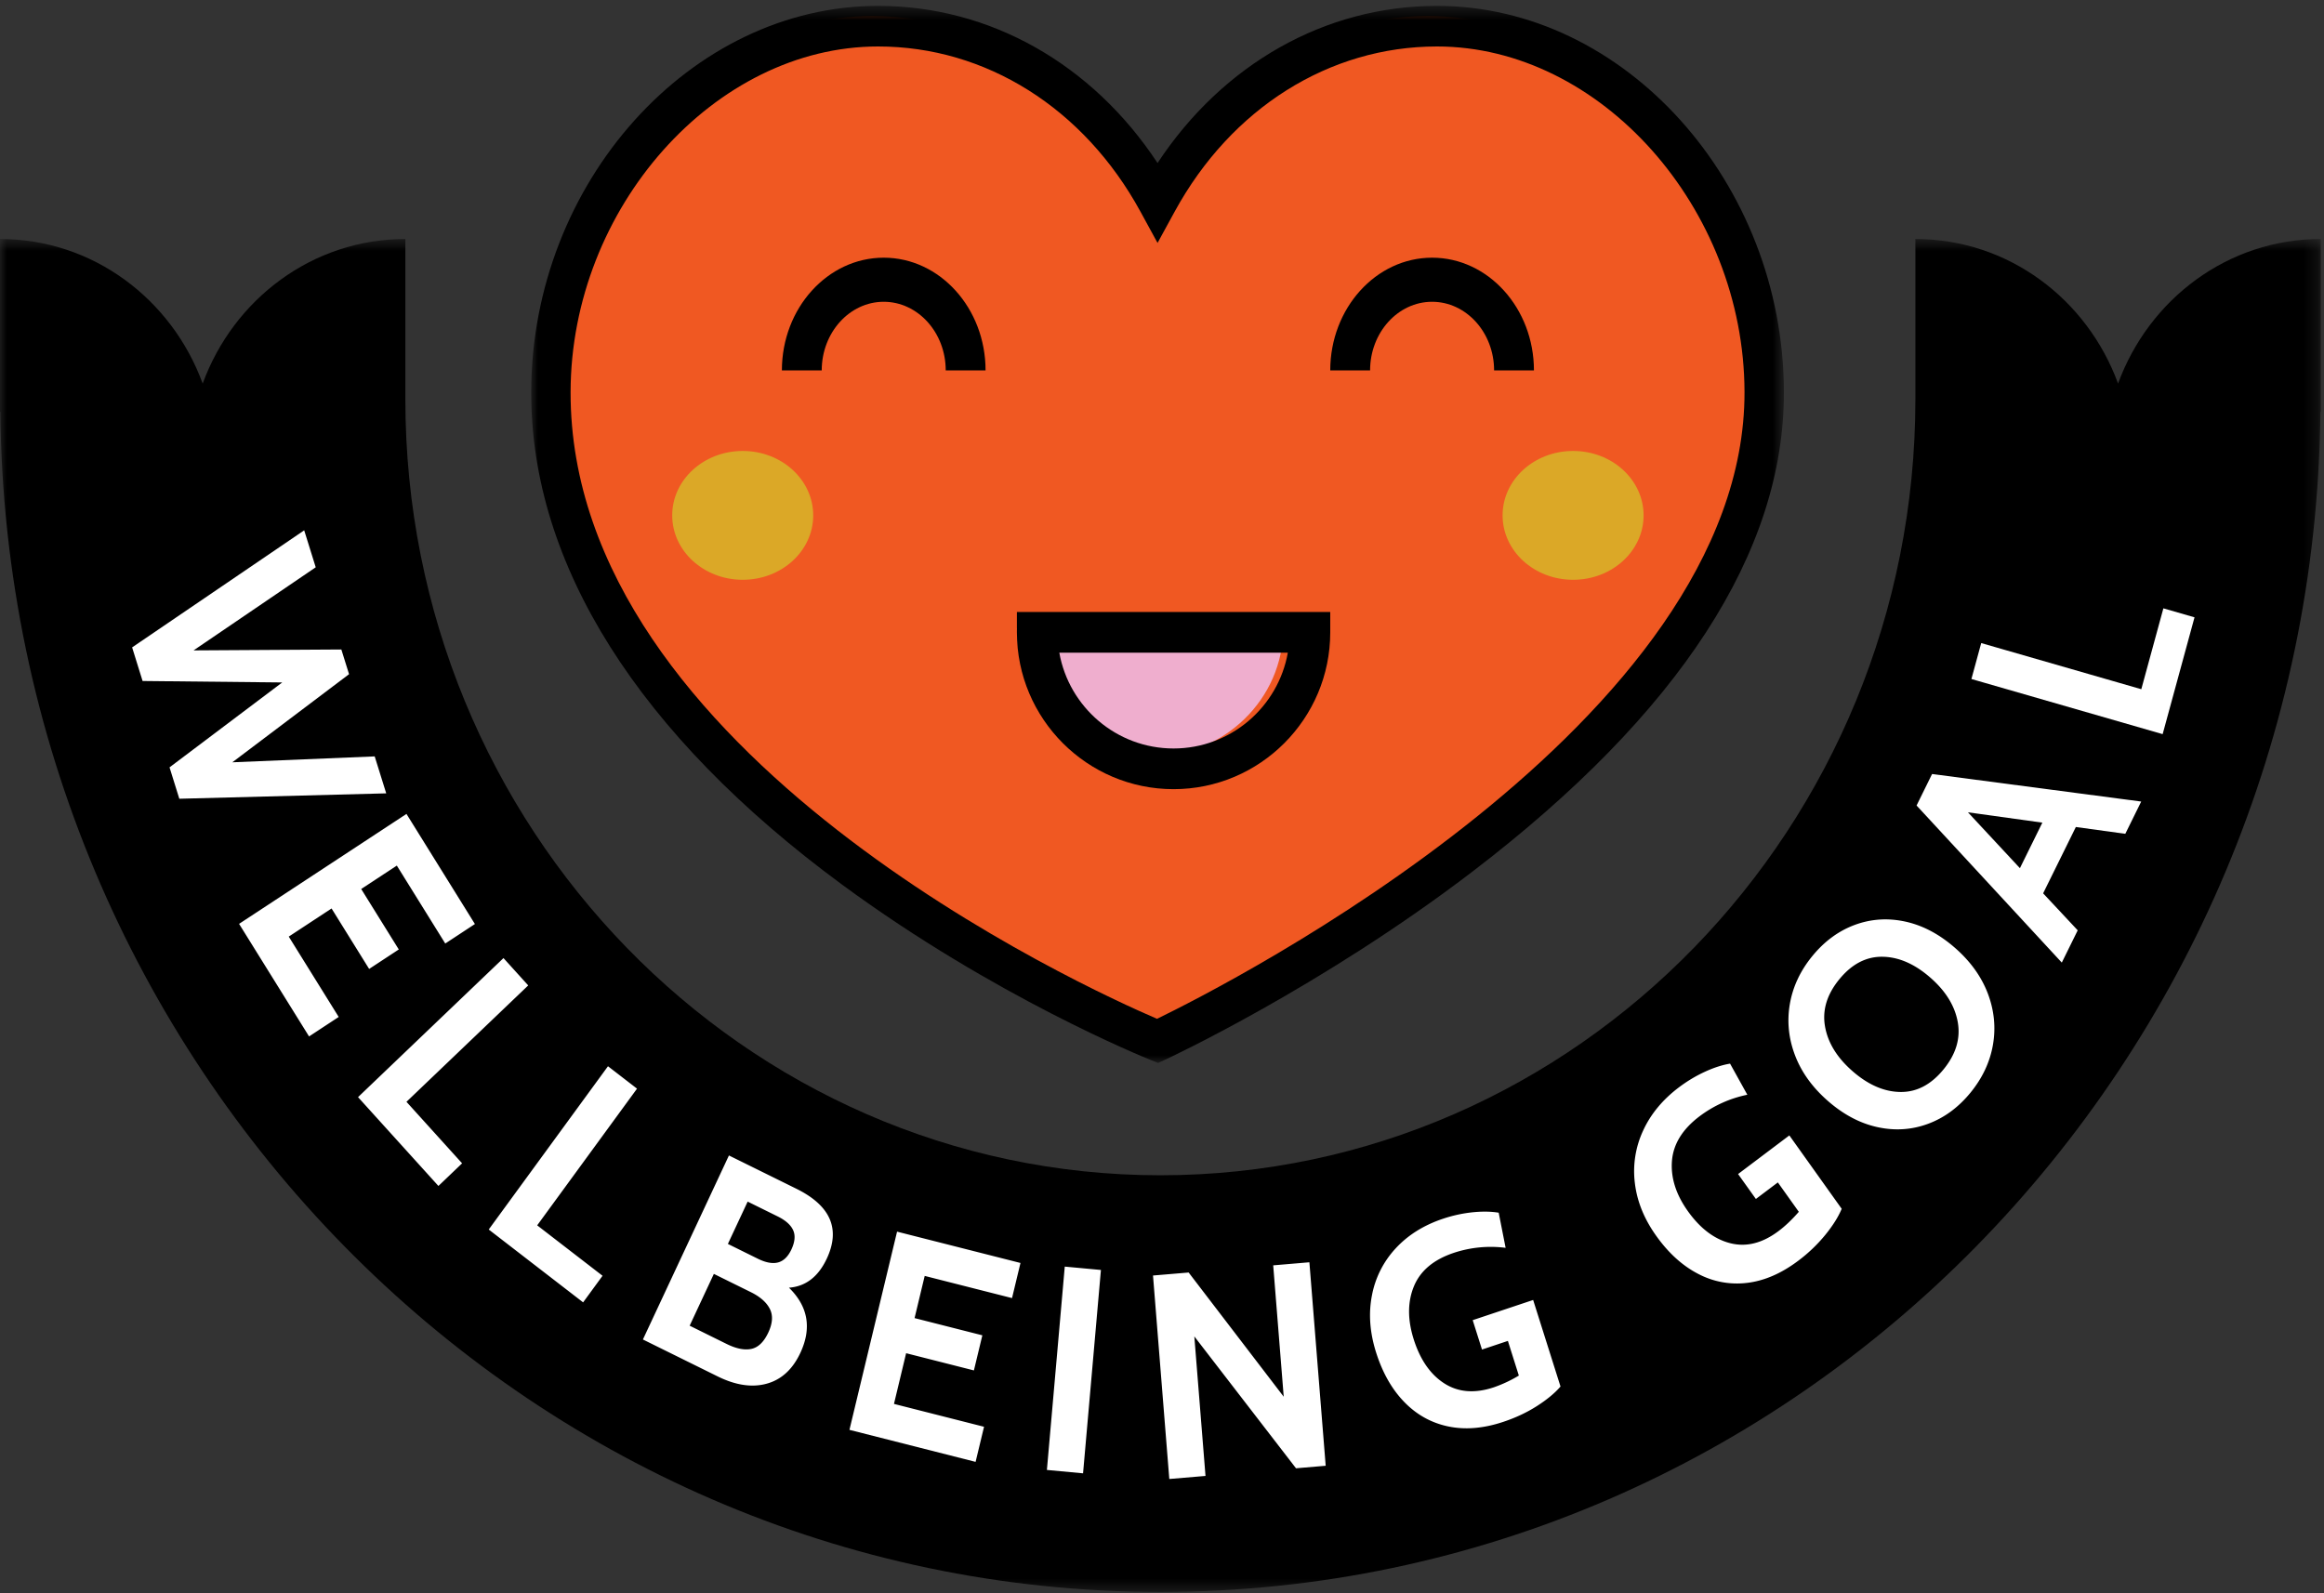 <svg xmlns="http://www.w3.org/2000/svg" xmlns:xlink="http://www.w3.org/1999/xlink" width="175" height="120" viewBox="0 0 175 120">
    <rect x="0" y="0" width="175" height="120" fill="#333333" stroke="none"/>
    <defs>
        <path id="a" d="M0 .442h94.33v79.616H0z"/>
        <path id="c" d="M0 .615h174.754v101.9H0z"/>
    </defs>
    <g fill="none" fill-rule="evenodd">
        <path fill="#F05822" d="M132.024 28.757c-.033-14.362-10.97-27.544-24.5-27.544-8.86 0-16.62 5.287-20.922 13.208C82.299 6.501 74.539 1.213 65.68 1.213c-13.531 0-24.471 13.182-24.5 27.544-.062 30.512 45.422 48.875 45.422 48.875s45.484-21.064 45.422-48.875"/>
        <g transform="translate(40)">
            <mask id="b" fill="#fff">
                <use xlink:href="#a"/>
            </mask>
            <path fill="#000" d="M26.123 3.5C13.815 3.5 2.995 15.66 2.966 29.522 2.91 56.835 41.89 74.488 47.126 76.734c5.21-2.529 44.294-22.353 44.238-47.212C91.334 15.66 80.512 3.5 68.208 3.5c-8.115 0-15.497 4.646-19.75 12.431l-1.293 2.366-1.292-2.367C41.621 8.146 34.237 3.5 26.123 3.5zm21.082 76.558l-.578-.232c-.475-.19-11.74-4.757-23.188-13.178C8.08 55.349-.026 42.509 0 29.516.032 13.756 11.995.442 26.123.442c8.42 0 16.128 4.38 21.042 11.838C52.08 4.823 59.788.442 68.208.442c14.124 0 26.087 13.314 26.123 29.074.026 12.047-7.852 24.194-23.417 36.102-11.427 8.743-23.028 14.126-23.144 14.18l-.565.26z" mask="url(#b)"/>
        </g>
        <path fill="#000" d="M74.214 27.899h-3c0-2.85-2.094-5.17-4.669-5.17-2.574 0-4.668 2.32-4.668 5.17h-3c0-4.682 3.44-8.491 7.668-8.491 4.229 0 7.669 3.81 7.669 8.49M115.507 27.899h-3c0-2.85-2.094-5.17-4.669-5.17-2.574 0-4.669 2.32-4.669 5.17h-3c0-4.682 3.441-8.491 7.67-8.491 4.228 0 7.668 3.81 7.668 8.49"/>
        <path fill="#EFAECE" d="M96.63 47.307c0 5.36-4.49 9.704-10.028 9.704s-10.028-4.344-10.028-9.704H96.63z"/>
        <path fill="#000" d="M79.768 49.157c.726 4.096 4.307 7.216 8.603 7.216 4.296 0 7.878-3.12 8.604-7.216H79.768zm8.603 10.28c-6.505 0-11.797-5.3-11.797-11.812v-1.531h23.595v1.531c0 6.513-5.293 11.812-11.798 11.812z"/>
        <path fill="#DBA827" d="M61.236 38.816c0 2.68-2.376 4.852-5.309 4.852-2.932 0-5.309-2.173-5.309-4.852 0-2.68 2.377-4.852 5.31-4.852 2.932 0 5.308 2.172 5.308 4.852M123.765 38.816c0 2.68-2.376 4.852-5.309 4.852-2.933 0-5.309-2.173-5.309-4.852 0-2.68 2.376-4.852 5.31-4.852 2.932 0 5.308 2.172 5.308 4.852"/>
        <g transform="translate(0 17.385)">
            <mask id="d" fill="#fff">
                <use xlink:href="#c"/>
            </mask>
            <path fill="#000" d="M174.754.615c-6.993 0-12.94 4.533-15.261 10.89-2.32-6.357-8.268-10.89-15.262-10.89v12.064c0 32.232-25.504 58.454-56.854 58.454-31.35 0-56.853-26.222-56.853-58.454V.615c-6.994 0-12.942 4.533-15.262 10.89C12.942 5.148 6.993.615 0 .615v13.013h.024c.498 49.098 39.483 88.887 87.353 88.887s86.854-39.79 87.354-88.887h.023V.615z" mask="url(#d)"/>
        </g>
        <path fill="#FFF" d="M22.906 39.943l.868 2.783-9.199 6.26 11.129-.068.58 1.86-8.79 6.636 10.721-.444.868 2.783-15.58.406-.737-2.364 8.485-6.395-10.514-.11-.788-2.531zM30.607 61.302l5.154 8.293-2.232 1.468-3.647-5.869-2.683 1.763 2.83 4.553-2.232 1.467-2.83-4.554-3.223 2.119 3.761 6.052-2.232 1.467-5.27-8.479zM37.913 72.16l1.863 2.059-9.169 8.766 4.19 4.633-1.783 1.705-6.053-6.69zM45.782 80.306l2.186 1.688-7.517 10.295 4.922 3.798-1.463 2.003-7.108-5.487zM54.81 93.689l2.253 1.113c.604.298 1.114.391 1.529.28.415-.112.75-.438 1.003-.979.264-.568.31-1.05.13-1.447-.178-.396-.569-.745-1.172-1.043L56.3 90.501l-1.49 3.188zm1.77 7.906c.517-.11.942-.522 1.276-1.235.326-.7.363-1.294.11-1.785-.252-.49-.725-.907-1.418-1.25l-2.793-1.379-1.823 3.901 2.793 1.38c.719.353 1.336.477 1.855.368zm3.688.298c-.58 1.24-1.423 2.015-2.53 2.32-1.107.307-2.342.123-3.702-.549l-5.624-2.778 6.478-13.86 5.084 2.51c2.567 1.27 3.33 3.02 2.288 5.251-.641 1.373-1.593 2.106-2.852 2.198 1.441 1.411 1.728 3.047.858 4.908zM67.55 92.764l9.293 2.359-.636 2.645-6.576-1.67-.763 3.177 5.104 1.297-.636 2.644-5.104-1.296-.915 3.818 6.782 1.722-.636 2.644-9.499-2.412zM80.178 95.397l2.723.253-1.345 15.316-2.723-.254zM86.823 96.068l2.684-.226 7.159 9.356-.792-9.896 2.725-.231 1.227 15.326-2.235.19-7.657-9.933.842 10.509-2.726.23zM109.055 107.435c-1.275-.266-2.379-.88-3.31-1.839-.933-.959-1.64-2.205-2.125-3.737-.475-1.505-.579-2.937-.311-4.296a7.137 7.137 0 0 1 1.79-3.543c.925-1.002 2.114-1.744 3.563-2.229a10.459 10.459 0 0 1 2.206-.483c.74-.076 1.402-.067 1.986.03l.521 2.644a8.827 8.827 0 0 0-3.9.378c-1.519.508-2.519 1.347-3.003 2.516-.484 1.17-.49 2.5-.02 3.991.489 1.546 1.258 2.656 2.31 3.329 1.051.672 2.295.77 3.731.29a9.98 9.98 0 0 0 1.878-.882l-.825-2.611-1.95.651-.7-2.214 4.552-1.52 2.06 6.518c-.427.497-1.018.986-1.772 1.469-.754.483-1.598.88-2.533 1.192-1.49.498-2.873.613-4.148.346M131.572 96.62a6.248 6.248 0 0 1-3.705-.68c-1.177-.61-2.23-1.565-3.155-2.865-.91-1.276-1.445-2.601-1.606-3.979a7.238 7.238 0 0 1 .622-3.94c.574-1.25 1.475-2.34 2.704-3.266.621-.467 1.27-.856 1.949-1.168.678-.312 1.31-.515 1.895-.612l1.3 2.343a8.954 8.954 0 0 0-3.589 1.616c-1.287.97-1.982 2.089-2.086 3.356-.102 1.267.297 2.533 1.198 3.796.934 1.311 2.004 2.117 3.207 2.417 1.203.301 2.414-.007 3.632-.926.494-.37 1-.852 1.515-1.441l-1.579-2.215-1.654 1.247-1.34-1.877 3.86-2.91 3.942 5.528c-.254.609-.666 1.264-1.235 1.964a11.64 11.64 0 0 1-2.04 1.95c-1.265.951-2.543 1.506-3.835 1.663M147.423 76.99c-.218-1.232-.914-2.36-2.09-3.379-1.175-1.021-2.374-1.538-3.592-1.551-1.218-.014-2.297.55-3.234 1.691-.937 1.142-1.298 2.329-1.08 3.563.217 1.233.914 2.36 2.09 3.38 1.175 1.02 2.373 1.538 3.592 1.55 1.219.015 2.297-.549 3.234-1.691.937-1.142 1.298-2.328 1.08-3.562m-2.245 7.654c-1.215.449-2.478.533-3.783.251-1.308-.281-2.55-.932-3.725-1.953-1.175-1.02-2.008-2.169-2.497-3.446-.489-1.277-.62-2.57-.395-3.879.226-1.308.795-2.516 1.704-3.623.91-1.108 1.973-1.886 3.189-2.336 1.217-.448 2.477-.533 3.785-.251 1.307.282 2.549.933 3.724 1.953 1.176 1.02 2.007 2.17 2.498 3.447.487 1.277.62 2.57.394 3.879-.227 1.308-.795 2.515-1.704 3.623-.91 1.108-1.973 1.887-3.19 2.335M153.793 61.959l-5.605-.779 3.914 4.208 1.69-3.43zm2.521.328l-2.464 4.996 2.604 2.786-1.198 2.43-10.936-11.831 1.168-2.372 15.747 2.074-1.197 2.43-3.724-.513zM148.45 51.141l.738-2.707 12.055 3.475 1.662-6.091 2.345.677-2.4 8.798z"/>
    </g>
</svg>
